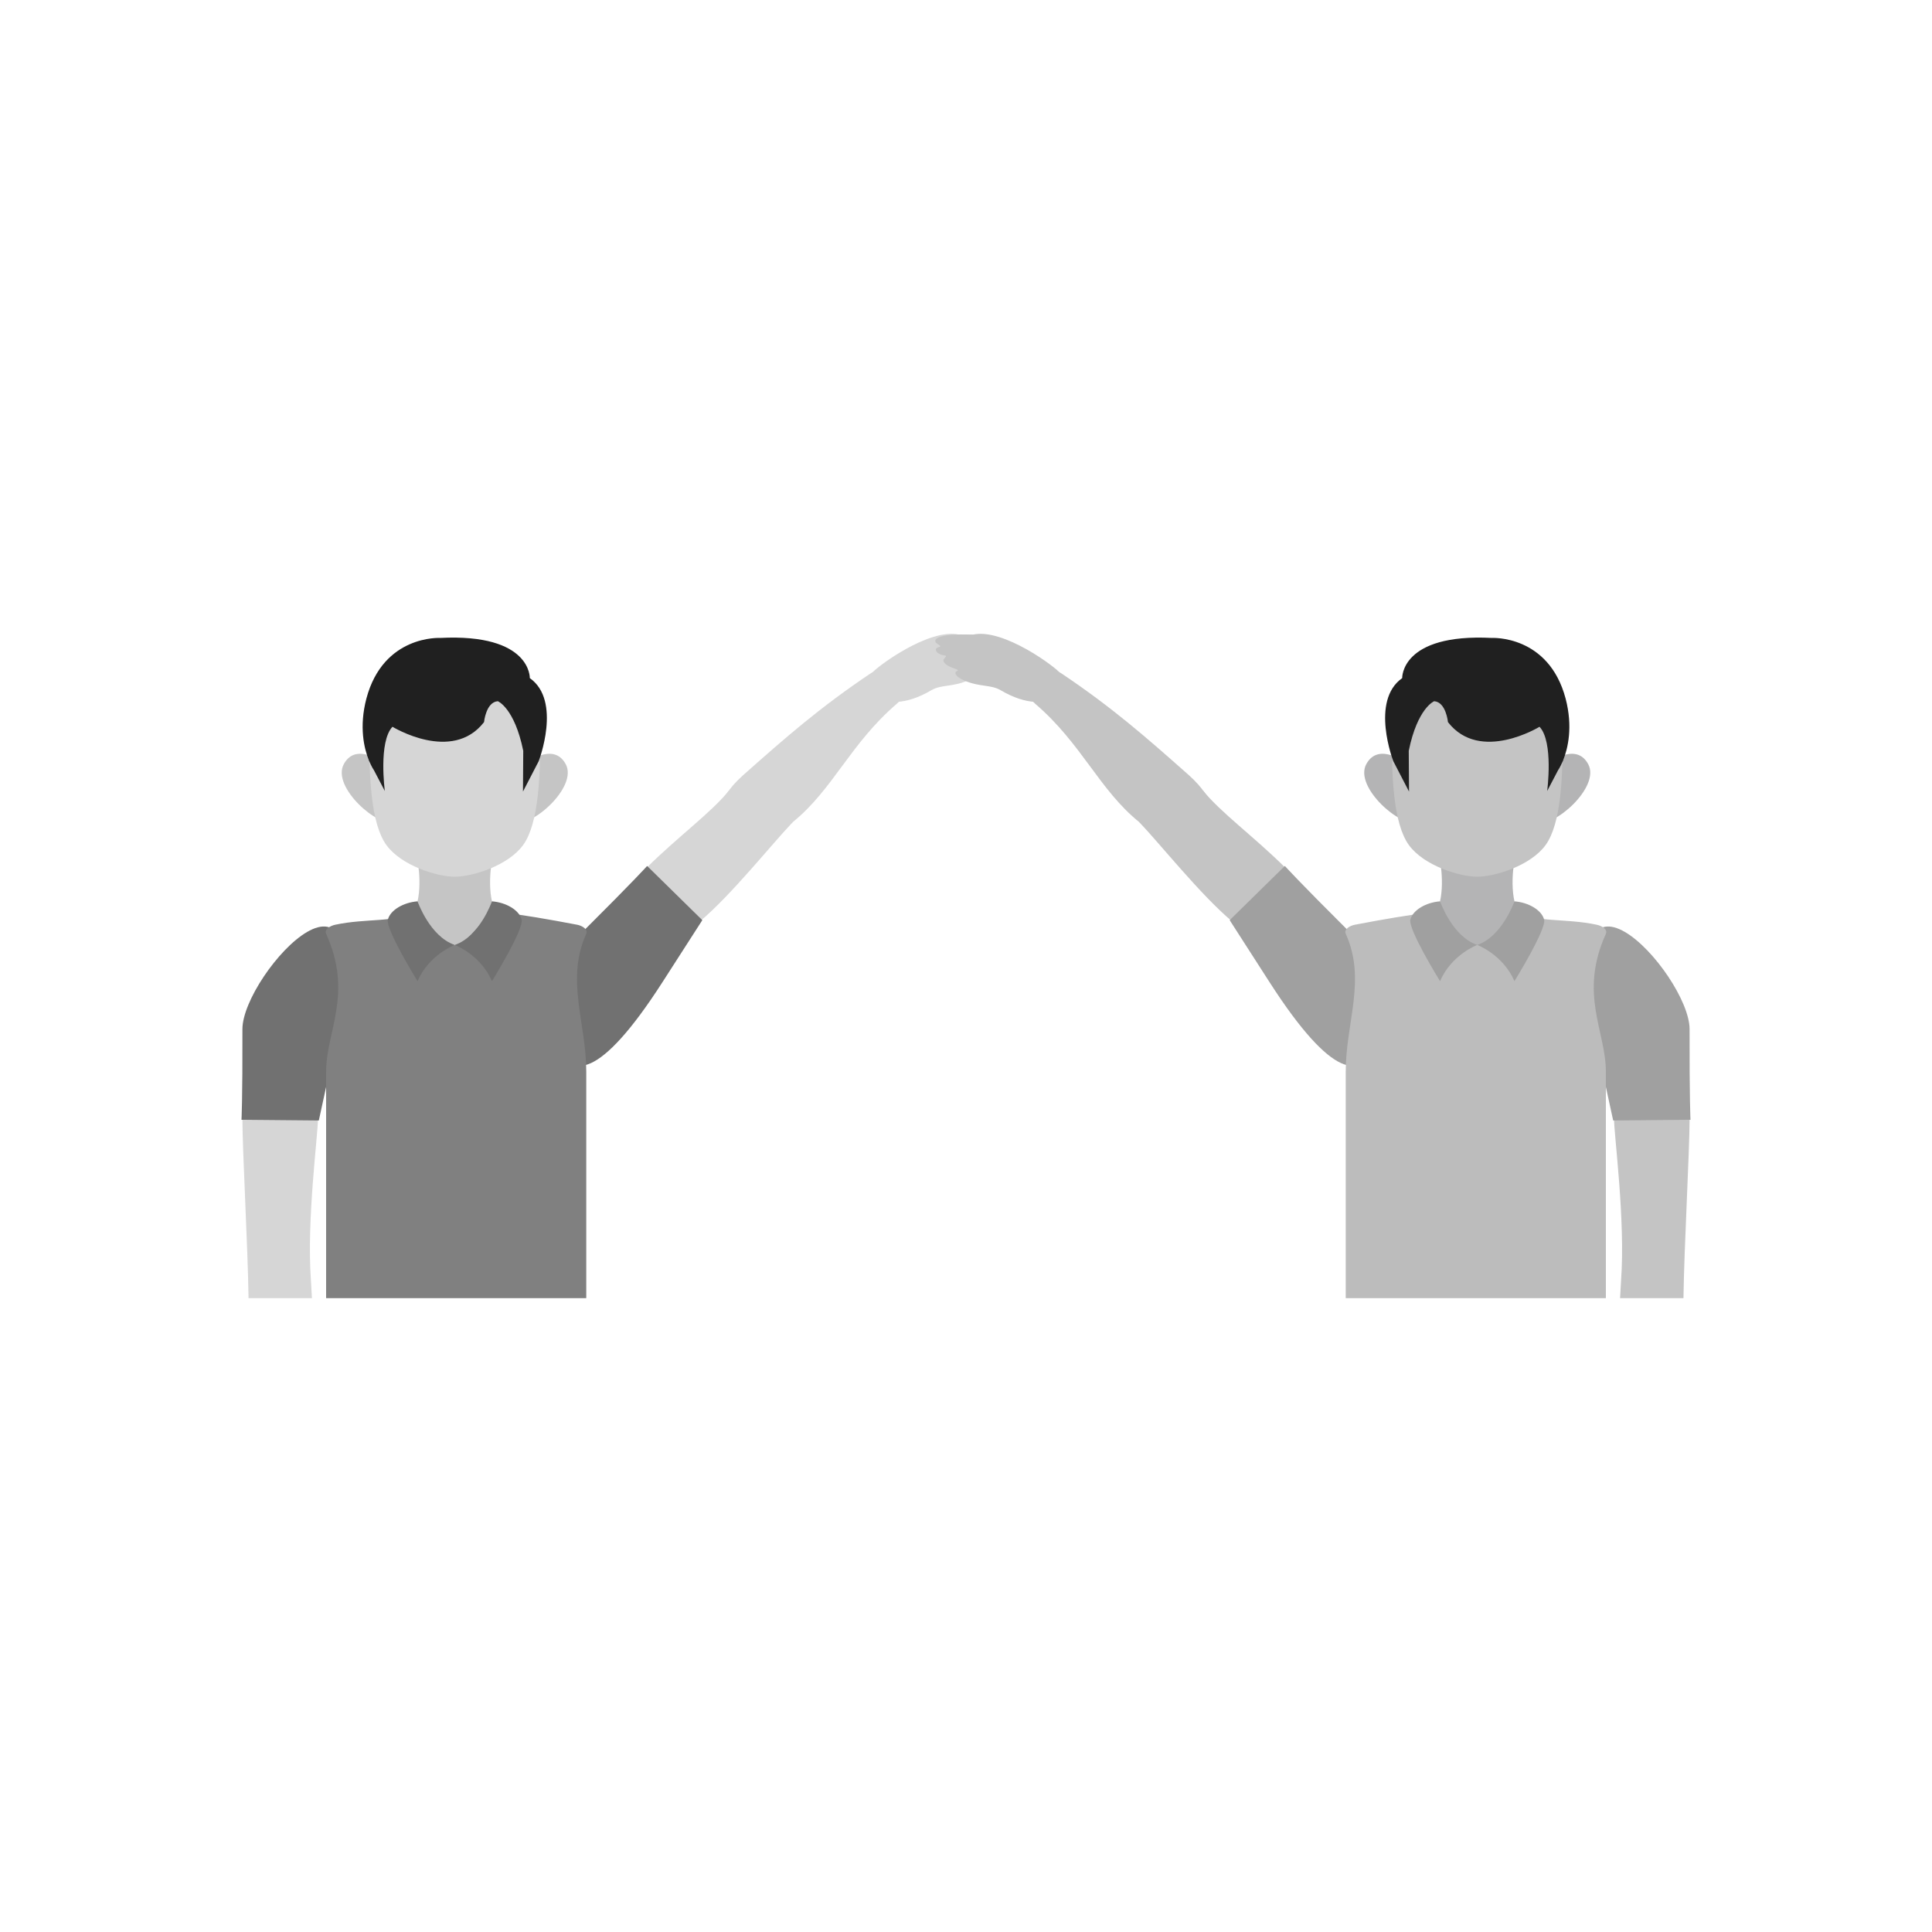 <?xml version="1.0" encoding="UTF-8"?>
<!DOCTYPE svg PUBLIC "-//W3C//DTD SVG 1.1//EN" "http://www.w3.org/Graphics/SVG/1.1/DTD/svg11.dtd">
<!-- Creator: CorelDRAW -->
<svg xmlns="http://www.w3.org/2000/svg" xml:space="preserve" width="2048px" height="2048px" style="shape-rendering:geometricPrecision; text-rendering:geometricPrecision; image-rendering:optimizeQuality; fill-rule:evenodd; clip-rule:evenodd"
viewBox="0 0 2048 2048"
 xmlns:xlink="http://www.w3.org/1999/xlink">
 <defs>
  <style type="text/css">
   <![CDATA[
    .fil9 {fill:none}
    .fil4 {fill:#202020}
    .fil1 {fill:#717171}
    .fil3 {fill:gray}
    .fil6 {fill:#A0A0A0}
    .fil7 {fill:#B4B4B5}
    .fil8 {fill:#BCBCBC}
    .fil5 {fill:#C4C4C4}
    .fil2 {fill:#C5C5C5}
    .fil0 {fill:#D6D6D6}
   ]]>
  </style>
 </defs>
 <g id="Layer_x0020_1">
  <g id="_316057928">
   <g>
    <path id="_316060496" class="fil0" d="M263.457 1376.1c-0.725,-54.573 -6.438,-154.719 -6.511,-191.009l80.15 -0.159c0.027,18.586 -12.185,107.684 -7.482,172.578 0.347,4.791 0.698,11.706 1.049,18.591l-67.205 0z"/>
    <path id="_316060544" class="fil1" d="M256.982 1091.01c0.18,75.55 -0.984,95.986 -0.984,95.986l81.972 0.751 16.676 -76.667c52.861,-243.026 -97.806,-78.785 -97.664,-20.07z"/>
    <path id="_316060736" class="fil0" d="M772.703 837.985c-17.682,22.512 -54.812,49.556 -87.389,82.003l56.562 56.787c33.623,-28.322 76.296,-82.069 98.591,-105.389l-67.765 -33.402z"/>
    <path id="_316060376" class="fil1" d="M618.82 986.534c53.549,-53.296 67.176,-68.569 67.176,-68.569l58.494 57.432 -42.419 66.002c-134.466,209.224 -124.87,-13.449 -83.251,-54.866z"/>
    <path id="_316060568" class="fil0" d="M924.39 713.451c2.987,-5.001 60.099,-48.287 92.51,-40.647 38.054,-1.796 44.389,5.621 36.938,10.062 -7.455,4.443 3.566,1.449 1.896,6.893 -0.964,3.151 -6.428,4.773 -9.21,5.114 -3.793,0.464 1.896,2.943 1.414,5.64 -0.488,2.699 -4.453,5.756 -11.009,7.9 -5.757,1.887 -4.645,2.642 -2.854,3.203 2.184,0.697 2.445,5.194 -8.61,9.925 -15.937,6.819 -27.894,4.075 -38.04,10.045 -28.622,16.843 -46.011,12.751 -62.474,10.748 -16.459,-1.998 -0.56,-28.884 -0.56,-28.884z"/>
    <path id="_316060160" class="fil0" d="M950.57 746.098c8.4,-7.192 10.337,-15.487 9.914,-17.786 -2.845,-15.455 -30.468,-18.454 -30.468,-18.454 -2.326,1.246 -4.697,2.55 -7.101,3.926 -53.929,36.235 -89.17,67.146 -135.03,107.802 -63.389,56.712 17.786,77.961 52.581,49.801 42.423,-34.332 60.93,-83.193 110.102,-125.289z"/>
    <path id="_316059656" class="fil2" d="M482.06 1038.27c59.265,0 32.032,10.683 61.827,-28.122 -40.661,-6.249 -13.426,-25.437 -20.968,-49.334 -7.683,-24.319 0,-56.312 0,-56.312l-81.713 -0.001c0,0 7.678,31.994 0,56.313 -7.544,23.896 -9.989,43.086 -50.653,49.334 29.796,38.804 32.246,28.122 91.507,28.122z"/>
    <path id="_316059632" class="fil3" d="M355.316 980.272c33.6,-7.176 63.99,-1.873 85.469,-14.277 2.867,-1.656 22.701,35.937 40.912,35.937 17.229,0 30.845,-36.974 49.221,-34.847 23.559,2.726 49.4,7.201 80.919,13.187 5.196,0.985 11.803,4.801 9.618,9.617 -22.082,48.64 0,94.057 0,145.918l0 240.291 -275.756 0 0 -239.915c0,-43.245 28.926,-82.395 0,-146.294 -2.183,-4.819 4.444,-8.511 9.617,-9.617z"/>
    <path id="_316059776" class="fil2" d="M408.206 809.978c0,0 -30.383,-24.613 -43.746,0 -13.368,24.608 37.677,68.469 53.478,60.983 15.796,-7.483 -9.732,-60.983 -9.732,-60.983z"/>
    <path id="_316059704" class="fil2" d="M555.912 809.978c0,0 30.386,-24.613 43.753,0 13.367,24.608 -37.678,68.469 -53.48,60.983 -15.795,-7.483 9.728,-60.983 9.728,-60.983z"/>
    <path id="_316059584" class="fil0" d="M571.837 754.785c-2.465,-68.812 -75.843,-68.874 -89.775,-68.874 -13.934,0 -87.311,0.061 -89.782,68.874 -2.47,68.813 1.235,118.758 17.278,140.948 15.87,21.971 53.779,33.608 72.503,33.608 18.721,0 56.626,-11.637 72.504,-33.608 16.031,-22.191 19.742,-72.135 17.27,-140.948z"/>
    <path id="_316059440" class="fil1" d="M442.628 955.448c0,0 12.906,37.259 39.435,46.222 0,0 -27.327,10.235 -39.435,38.392 0,0 -34.163,-55.147 -31.454,-65.328 2.711,-10.18 16.683,-18.155 31.454,-19.286z"/>
    <path id="_316059416" class="fil1" d="M521.493 955.448c0,0 -12.906,37.259 -39.43,46.222 0,0 27.326,10.235 39.43,38.392 0,0 34.165,-55.147 31.457,-65.328 -2.713,-10.18 -16.682,-18.155 -31.457,-19.286z"/>
    <path id="_316059848" class="fil4" d="M407.931 838.484c0,0 -6.953,-52.148 8.112,-68.082 0,0 63.158,38.822 97.055,-4.925 0,0 2.029,-21.294 14.632,-22.163 0,0 17.672,7.098 26.942,52.585l-0.289 43.168 16.645 -32.16c0,0 24.785,-64.028 -9.403,-88.075 0,0 1.741,-47.515 -95.027,-42.588 0,0 -60.262,-3.477 -78.225,64.317 -7.891,30.155 -2.379,52.836 2.604,65.246l0.015 0.377 0.674 1.289c2.52,5.883 4.73,9.02 4.737,9.031l11.526 21.982zm-11.526 -21.98l0 -0.001"/>
   </g>
   <path id="_316059032" class="fil5" d="M1784.54 1376.1c0.725,-54.573 6.438,-154.719 6.511,-191.009l-80.15 -0.159c-0.027,18.586 12.185,107.684 7.482,172.578 -0.347,4.791 -0.698,11.706 -1.049,18.591l67.205 0z"/>
   <path id="_316058768" class="fil6" d="M1791.02 1091.01c-0.18,75.55 0.984,95.986 0.984,95.986l-81.972 0.751 -16.676 -76.667c-52.861,-243.026 97.806,-78.785 97.664,-20.07z"/>
   <path id="_316058912" class="fil5" d="M1275.3 837.985c17.682,22.512 54.812,49.556 87.388,82.003l-56.561 56.787c-33.623,-28.322 -76.296,-82.069 -98.591,-105.389l67.765 -33.402z"/>
   <path id="_316058528" class="fil6" d="M1429.18 986.534c-53.549,-53.296 -67.176,-68.569 -67.176,-68.569l-58.494 57.432 42.419 66.002c134.466,209.224 124.87,-13.449 83.251,-54.866z"/>
   <path id="_316059008" class="fil5" d="M1123.61 713.451c-2.987,-5.001 -60.099,-48.287 -92.51,-40.647 -38.054,-1.796 -44.389,5.621 -36.938,10.062 7.455,4.443 -3.566,1.449 -1.896,6.893 0.964,3.151 6.428,4.773 9.21,5.114 3.793,0.464 -1.896,2.943 -1.414,5.64 0.488,2.699 4.453,5.756 11.009,7.9 5.757,1.887 4.644,2.642 2.854,3.203 -2.184,0.697 -2.445,5.194 8.61,9.925 15.937,6.819 27.894,4.075 38.04,10.045 28.622,16.843 46.011,12.751 62.474,10.748 16.459,-1.998 0.56,-28.884 0.56,-28.884z"/>
   <path id="_316059248" class="fil5" d="M1097.43 746.098c-8.4,-7.192 -10.337,-15.487 -9.914,-17.786 2.845,-15.455 30.468,-18.454 30.468,-18.454 2.326,1.246 4.697,2.55 7.101,3.926 53.929,36.235 89.17,67.146 135.03,107.802 63.389,56.712 -17.787,77.961 -52.581,49.801 -42.423,-34.332 -60.93,-83.193 -110.102,-125.289z"/>
   <path id="_316059152" class="fil7" d="M1565.94 1038.27c-59.264,0 -32.03,10.683 -61.826,-28.122 40.661,-6.249 13.426,-25.437 20.968,-49.334 7.683,-24.319 0,-56.312 0,-56.312l81.713 -0.001c0,0 -7.678,31.994 0,56.313 7.544,23.896 9.989,43.086 50.653,49.334 -29.796,38.804 -32.246,28.122 -91.508,28.122z"/>
   <path id="_316059128" class="fil8" d="M1692.68 980.272c-33.6,-7.176 -63.99,-1.873 -85.469,-14.277 -2.867,-1.656 -22.701,35.937 -40.912,35.937 -17.229,0 -30.845,-36.974 -49.221,-34.847 -23.559,2.726 -49.4,7.201 -80.919,13.187 -5.197,0.985 -11.803,4.801 -9.618,9.617 22.082,48.64 0,94.057 0,145.918l0 240.291 275.756 0 0 -239.915c0,-43.245 -28.926,-82.395 0,-146.294 2.183,-4.819 -4.444,-8.511 -9.617,-9.617z"/>
   <path id="_316058888" class="fil7" d="M1639.79 809.978c0,0 30.383,-24.613 43.746,0 13.368,24.608 -37.677,68.469 -53.478,60.983 -15.796,-7.483 9.732,-60.983 9.732,-60.983z"/>
   <path id="_316058192" class="fil7" d="M1492.09 809.978c0,0 -30.386,-24.613 -43.753,0 -13.367,24.608 37.678,68.469 53.48,60.983 15.795,-7.483 -9.728,-60.983 -9.728,-60.983z"/>
   <path id="_316057808" class="fil5" d="M1476.16 754.785c2.465,-68.812 75.843,-68.874 89.775,-68.874 13.932,0 87.311,0.061 89.782,68.874 2.47,68.813 -1.235,118.758 -17.278,140.948 -15.87,21.971 -53.779,33.608 -72.503,33.608 -18.721,0 -56.626,-11.637 -72.504,-33.608 -16.031,-22.191 -19.742,-72.135 -17.27,-140.948z"/>
   <path id="_316058504" class="fil6" d="M1605.37 955.448c0,0 -12.907,37.259 -39.435,46.222 0,0 27.327,10.235 39.435,38.392 0,0 34.163,-55.147 31.454,-65.328 -2.711,-10.18 -16.683,-18.155 -31.454,-19.286z"/>
   <path id="_316058456" class="fil6" d="M1526.51 955.448c0,0 12.906,37.259 39.43,46.222 0,0 -27.326,10.235 -39.43,38.392 0,0 -34.165,-55.147 -31.457,-65.328 2.713,-10.18 16.682,-18.155 31.457,-19.286z"/>
   <path id="_316058408" class="fil4" d="M1640.07 838.484c0,0 6.953,-52.148 -8.112,-68.082 0,0 -63.158,38.822 -97.055,-4.925 0,0 -2.029,-21.294 -14.632,-22.163 0,0 -17.672,7.098 -26.942,52.585l0.289 43.168 -16.645 -32.16c0,0 -24.785,-64.028 9.403,-88.075 0,0 -1.741,-47.515 95.027,-42.588 0,0 60.262,-3.477 78.225,64.317 7.891,30.155 2.379,52.836 -2.604,65.246l-0.015 0.377 -0.674 1.289c-2.52,5.883 -4.73,9.02 -4.737,9.031l-11.526 21.982zm11.526 -21.98l0 -0.001"/>
  </g>
 </g>
 <rect class="fil9" width="2048" height="2048"/>
</svg>

